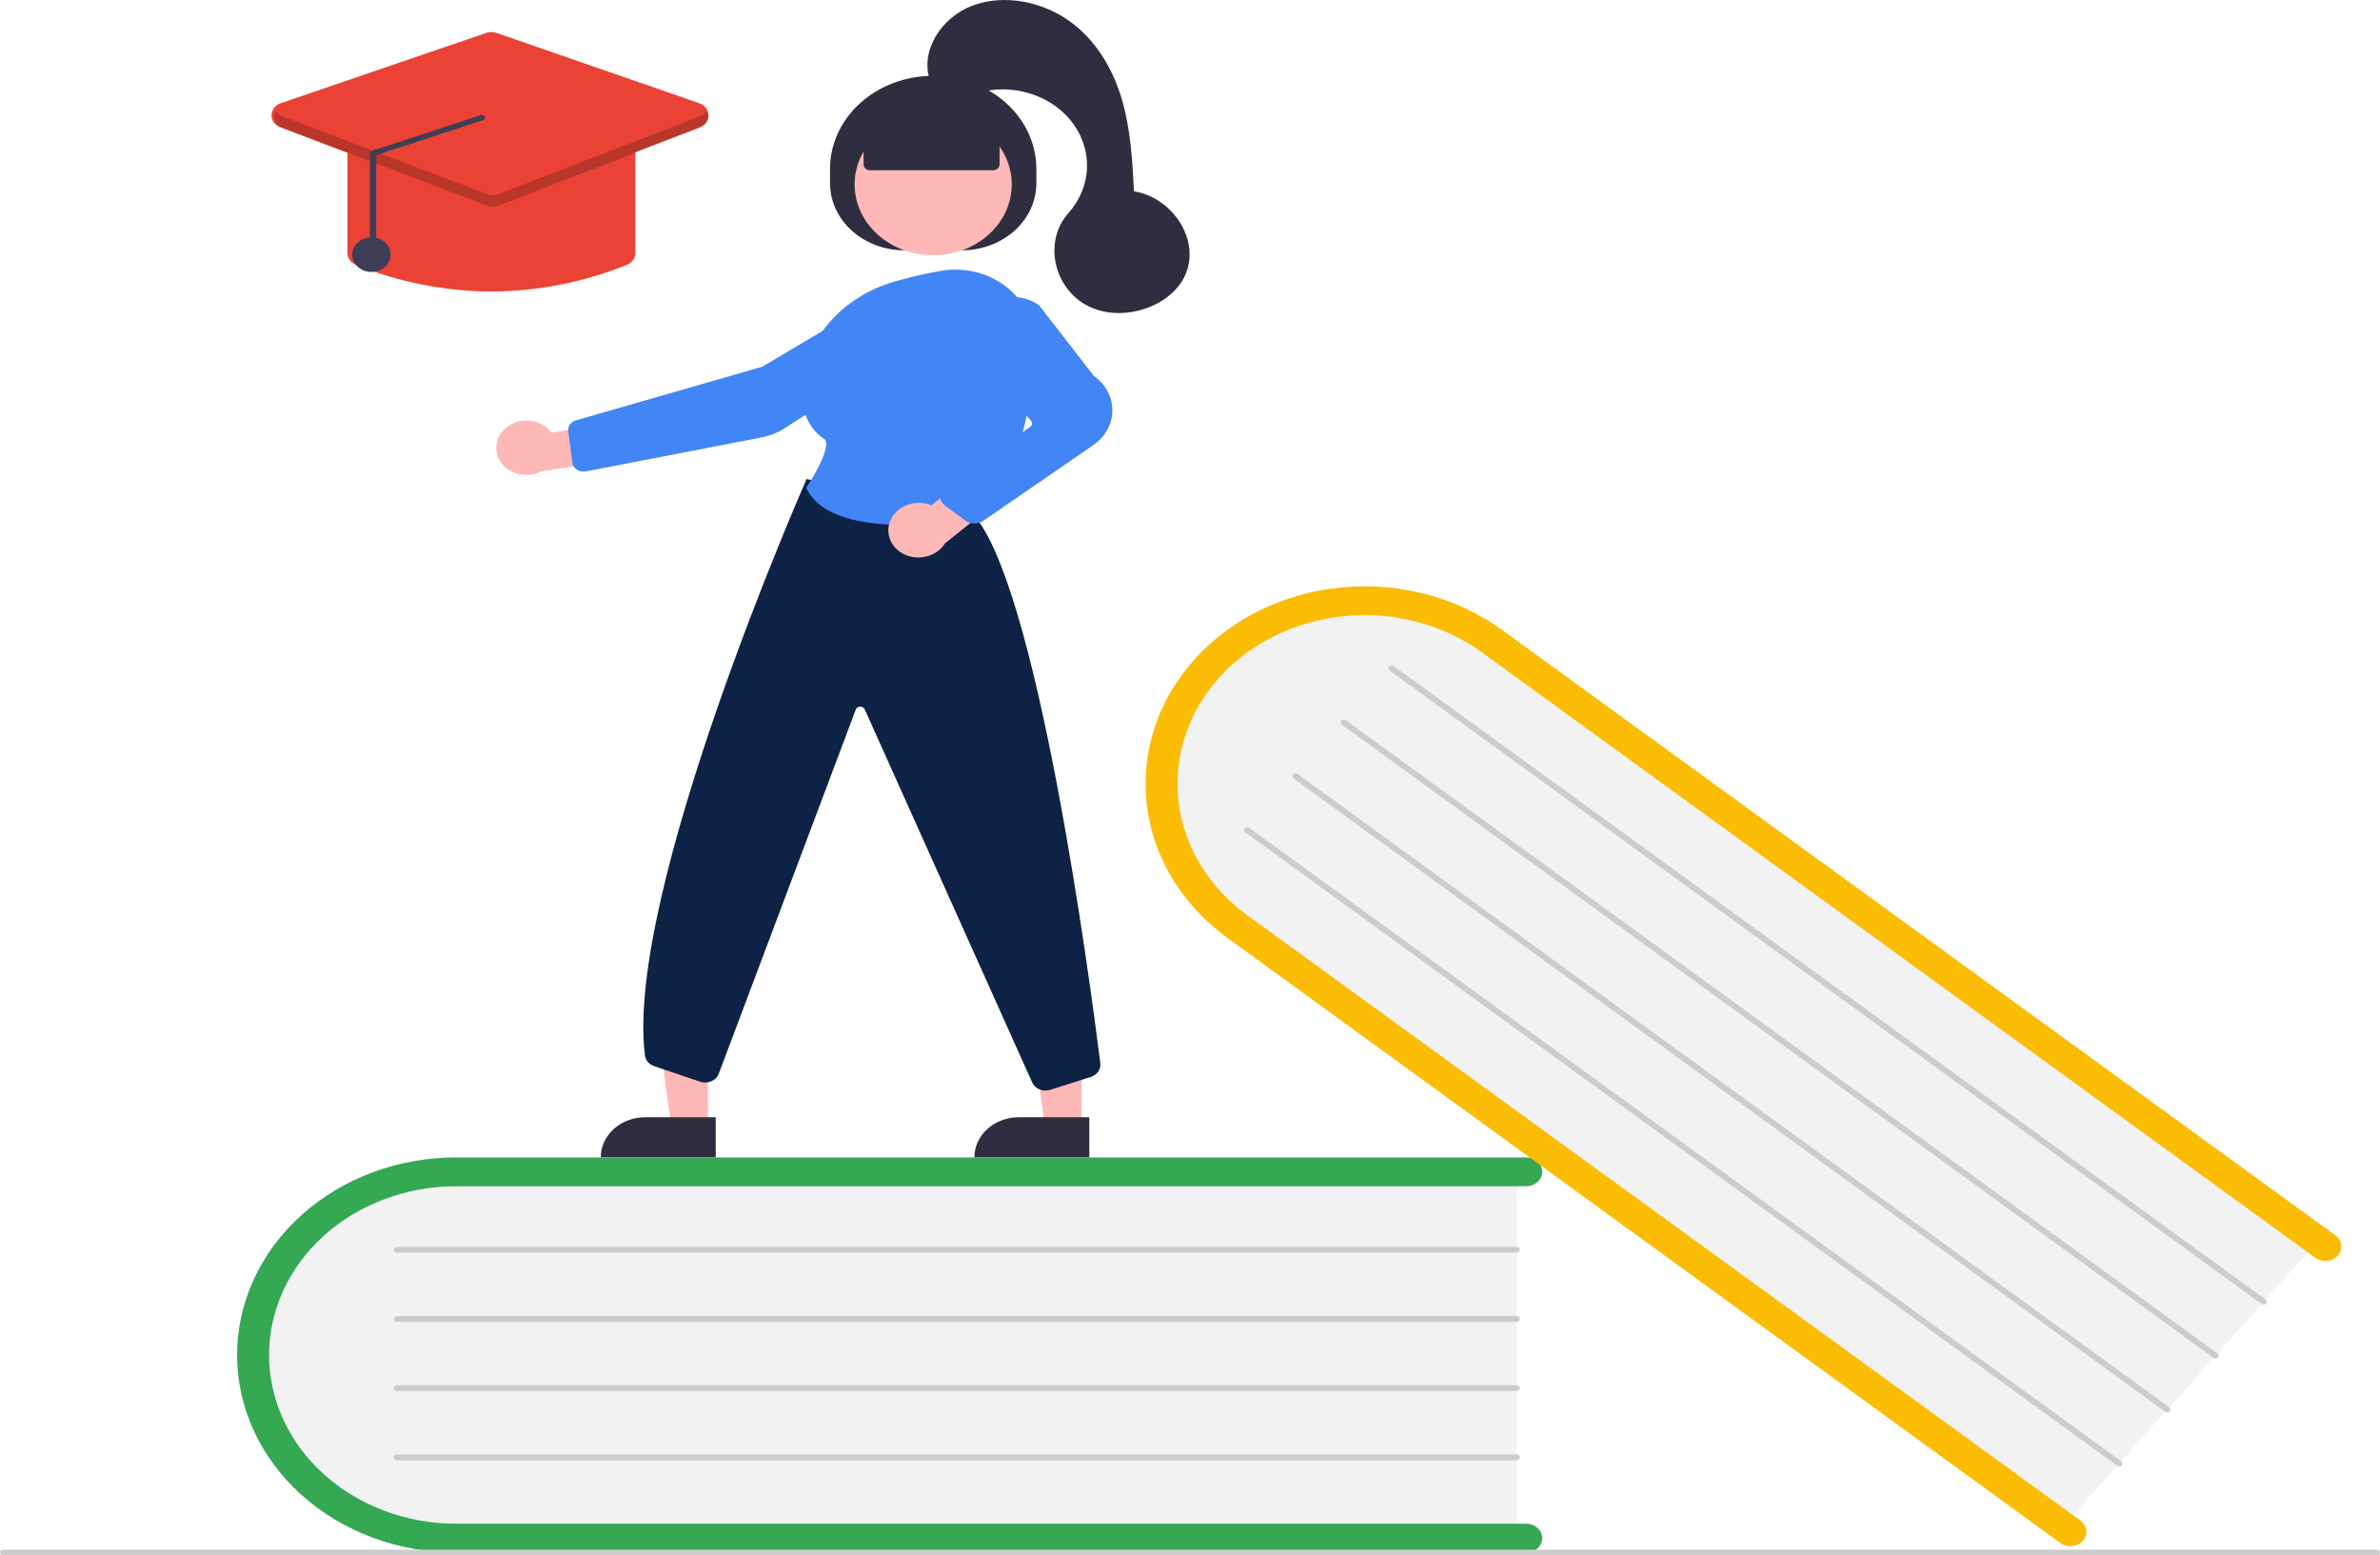 <svg width="251" height="164" viewBox="0 0 251 164" fill="none" xmlns="http://www.w3.org/2000/svg">
<g clip-path="url(#clip0)">
<path d="M159.95 122.946V162.479H50.07C37.551 162.479 27.365 153.612 27.365 142.713C27.365 131.813 37.551 122.946 50.07 122.946H159.95Z" fill="#F2F2F2"/>
<path d="M162.649 162.175C162.648 162.579 162.471 162.965 162.154 163.25C161.838 163.535 161.409 163.696 160.962 163.696H48.113C41.984 163.696 36.106 161.501 31.772 157.595C27.438 153.688 25.003 148.389 25.003 142.865C25.003 137.34 27.438 132.041 31.772 128.135C36.106 124.228 41.984 122.033 48.113 122.033H160.962C161.409 122.033 161.838 122.194 162.154 122.479C162.471 122.764 162.649 123.151 162.649 123.554C162.649 123.957 162.471 124.344 162.154 124.629C161.838 124.914 161.409 125.074 160.962 125.074H48.113C42.879 125.074 37.859 126.949 34.158 130.285C30.456 133.621 28.377 138.146 28.377 142.865C28.377 147.583 30.456 152.108 34.158 155.444C37.859 158.78 42.879 160.655 48.113 160.655H160.962C161.409 160.655 161.838 160.815 162.154 161.1C162.471 161.385 162.648 161.772 162.649 162.175Z" fill="#34A853"/>
<path d="M159.95 132.069H41.872C41.783 132.069 41.697 132.037 41.633 131.98C41.57 131.923 41.535 131.845 41.535 131.765C41.535 131.684 41.57 131.607 41.633 131.55C41.697 131.493 41.783 131.461 41.872 131.461H159.95C160.039 131.461 160.125 131.493 160.189 131.55C160.252 131.607 160.287 131.684 160.287 131.765C160.287 131.845 160.252 131.923 160.189 131.98C160.125 132.037 160.039 132.069 159.95 132.069Z" fill="#CCCCCC"/>
<path d="M159.95 139.367H41.872C41.783 139.367 41.697 139.335 41.633 139.278C41.57 139.221 41.535 139.144 41.535 139.063C41.535 138.983 41.57 138.905 41.633 138.848C41.697 138.791 41.783 138.759 41.872 138.759H159.95C160.039 138.759 160.125 138.791 160.189 138.848C160.252 138.905 160.287 138.983 160.287 139.063C160.287 139.144 160.252 139.221 160.189 139.278C160.125 139.335 160.039 139.367 159.95 139.367Z" fill="#CCCCCC"/>
<path d="M159.95 146.666H41.872C41.783 146.666 41.697 146.634 41.633 146.577C41.57 146.52 41.535 146.442 41.535 146.362C41.535 146.281 41.57 146.204 41.633 146.147C41.697 146.09 41.783 146.058 41.872 146.058H159.95C160.039 146.058 160.125 146.09 160.189 146.147C160.252 146.204 160.287 146.281 160.287 146.362C160.287 146.442 160.252 146.52 160.189 146.577C160.125 146.634 160.039 146.666 159.95 146.666Z" fill="#CCCCCC"/>
<path d="M159.95 153.964H41.872C41.783 153.964 41.697 153.932 41.633 153.875C41.57 153.818 41.535 153.741 41.535 153.66C41.535 153.58 41.57 153.502 41.633 153.445C41.697 153.388 41.783 153.356 41.872 153.356H159.95C160.039 153.356 160.125 153.388 160.189 153.445C160.252 153.502 160.287 153.58 160.287 153.66C160.287 153.741 160.252 153.818 160.189 153.875C160.125 153.932 160.039 153.964 159.95 153.964Z" fill="#CCCCCC"/>
<path d="M244.87 130.387L217.353 161.172L131.792 99.028C122.044 91.947 120.285 79.281 127.871 70.794C135.457 62.307 149.561 61.163 159.309 68.243L244.87 130.387Z" fill="#F2F2F2"/>
<path d="M219.667 162.461C219.386 162.775 218.978 162.976 218.534 163.019C218.089 163.062 217.643 162.944 217.295 162.691L129.422 98.868C124.649 95.401 121.6 90.368 120.944 84.875C120.289 79.382 122.081 73.879 125.926 69.577C129.772 65.275 135.356 62.526 141.449 61.935C147.543 61.344 153.648 62.96 158.421 66.426L246.294 130.249C246.466 130.375 246.61 130.529 246.716 130.705C246.822 130.88 246.889 131.072 246.913 131.271C246.937 131.47 246.917 131.67 246.855 131.862C246.792 132.054 246.689 132.232 246.55 132.388C246.411 132.544 246.239 132.673 246.044 132.769C245.85 132.864 245.636 132.925 245.416 132.946C245.196 132.967 244.973 132.949 244.76 132.893C244.548 132.836 244.349 132.743 244.177 132.617L156.304 68.794C154.286 67.327 151.967 66.233 149.48 65.574C146.993 64.915 144.386 64.704 141.808 64.954C139.23 65.204 136.733 65.908 134.457 67.028C132.182 68.148 130.174 69.661 128.547 71.481C126.921 73.3 125.708 75.391 124.978 77.633C124.248 79.876 124.015 82.225 124.293 84.549C124.571 86.872 125.353 89.124 126.597 91.174C127.84 93.225 129.519 95.034 131.538 96.5L219.412 160.323C219.76 160.576 219.982 160.944 220.03 161.345C220.078 161.746 219.947 162.147 219.667 162.461Z" fill="#FBBC04"/>
<path d="M238.52 137.492L146.575 70.711C146.541 70.686 146.512 70.655 146.491 70.62C146.47 70.585 146.456 70.546 146.452 70.506C146.447 70.467 146.451 70.427 146.463 70.388C146.476 70.35 146.497 70.314 146.524 70.283C146.552 70.252 146.586 70.226 146.625 70.207C146.664 70.188 146.707 70.176 146.751 70.171C146.795 70.167 146.84 70.171 146.882 70.182C146.925 70.193 146.964 70.212 146.999 70.237L238.944 137.018C238.978 137.043 239.007 137.074 239.028 137.109C239.05 137.144 239.063 137.183 239.068 137.222C239.073 137.262 239.069 137.302 239.056 137.341C239.044 137.379 239.023 137.415 238.995 137.446C238.967 137.477 238.933 137.503 238.894 137.522C238.855 137.541 238.812 137.553 238.768 137.557C238.724 137.562 238.68 137.558 238.637 137.547C238.595 137.535 238.555 137.517 238.52 137.492V137.492Z" fill="#CCCCCC"/>
<path d="M233.44 143.175L141.495 76.394C141.426 76.343 141.382 76.27 141.372 76.19C141.363 76.109 141.389 76.029 141.445 75.966C141.501 75.904 141.582 75.864 141.671 75.855C141.76 75.846 141.849 75.87 141.919 75.92L233.864 142.701C233.898 142.726 233.927 142.757 233.948 142.792C233.97 142.827 233.983 142.866 233.988 142.905C233.993 142.945 233.989 142.985 233.976 143.024C233.964 143.062 233.943 143.098 233.915 143.129C233.887 143.16 233.853 143.186 233.814 143.205C233.775 143.224 233.732 143.236 233.688 143.241C233.644 143.245 233.6 143.241 233.557 143.23C233.515 143.219 233.475 143.2 233.44 143.175Z" fill="#CCCCCC"/>
<path d="M228.36 148.858L136.415 82.077C136.346 82.027 136.301 81.953 136.291 81.873C136.282 81.793 136.308 81.712 136.364 81.65C136.42 81.587 136.502 81.547 136.591 81.538C136.68 81.529 136.769 81.553 136.839 81.604L228.784 148.384C228.818 148.409 228.847 148.44 228.868 148.475C228.889 148.51 228.903 148.549 228.907 148.589C228.912 148.628 228.908 148.669 228.896 148.707C228.883 148.745 228.862 148.781 228.835 148.812C228.807 148.843 228.772 148.869 228.734 148.888C228.695 148.907 228.652 148.919 228.608 148.924C228.564 148.928 228.519 148.924 228.477 148.913C228.434 148.902 228.395 148.883 228.36 148.858V148.858Z" fill="#CCCCCC"/>
<path d="M223.28 154.541L131.335 87.76C131.301 87.735 131.272 87.704 131.251 87.669C131.23 87.634 131.216 87.596 131.211 87.556C131.207 87.516 131.211 87.476 131.223 87.438C131.236 87.4 131.256 87.364 131.284 87.333C131.312 87.302 131.346 87.276 131.385 87.257C131.424 87.237 131.467 87.225 131.511 87.221C131.555 87.217 131.599 87.221 131.642 87.232C131.684 87.243 131.724 87.262 131.759 87.287L223.703 154.068C223.738 154.093 223.767 154.124 223.788 154.159C223.809 154.194 223.823 154.232 223.828 154.272C223.832 154.312 223.828 154.352 223.816 154.39C223.803 154.429 223.783 154.464 223.755 154.495C223.727 154.527 223.693 154.552 223.654 154.572C223.615 154.591 223.572 154.603 223.528 154.607C223.484 154.611 223.439 154.608 223.397 154.596C223.354 154.585 223.315 154.566 223.28 154.541Z" fill="#CCCCCC"/>
<path d="M250.663 164H0.337C0.248 164 0.162 163.968 0.099 163.911C0.036 163.854 0 163.777 0 163.696C0 163.615 0.036 163.538 0.099 163.481C0.162 163.424 0.248 163.392 0.337 163.392H250.663C250.752 163.392 250.838 163.424 250.901 163.481C250.964 163.538 251 163.615 251 163.696C251 163.777 250.964 163.854 250.901 163.911C250.838 163.968 250.752 164 250.663 164Z" fill="#CCCCCC"/>
<path d="M114.057 118.79L110.2 118.79L108.366 105.38L114.058 105.381L114.057 118.79Z" fill="#FFB8B8"/>
<path d="M107.445 117.797H114.883V122.018H102.762C102.762 121.464 102.883 120.915 103.118 120.403C103.354 119.891 103.699 119.425 104.133 119.033C104.568 118.641 105.085 118.33 105.653 118.118C106.221 117.906 106.83 117.797 107.445 117.797Z" fill="#2F2E41"/>
<path d="M74.654 118.79L70.798 118.79L68.963 105.38L74.656 105.381L74.654 118.79Z" fill="#FFB8B8"/>
<path d="M68.043 117.797H75.481V122.018H63.359C63.359 121.464 63.48 120.915 63.716 120.403C63.951 119.891 64.296 119.425 64.731 119.033C65.166 118.641 65.682 118.33 66.25 118.118C66.819 117.906 67.428 117.797 68.043 117.797Z" fill="#2F2E41"/>
<path d="M87.537 19.321V17.8C87.537 15.199 88.683 12.705 90.723 10.865C92.764 9.026 95.531 7.993 98.417 7.993H98.417C101.302 7.993 104.07 9.026 106.11 10.865C108.15 12.705 109.297 15.199 109.297 17.8V19.321C109.297 21.196 108.47 22.994 106.999 24.32C105.528 25.646 103.533 26.391 101.453 26.391H95.38C94.35 26.391 93.33 26.208 92.379 25.853C91.427 25.498 90.562 24.977 89.834 24.32C89.106 23.664 88.528 22.884 88.134 22.026C87.74 21.169 87.537 20.249 87.537 19.321Z" fill="#2F2E41"/>
<path d="M98.416 26.914C102.993 26.914 106.702 23.57 106.702 19.445C106.702 15.32 102.993 11.976 98.416 11.976C93.84 11.976 90.13 15.32 90.13 19.445C90.13 23.57 93.84 26.914 98.416 26.914Z" fill="#FFB8B8"/>
<path d="M53.346 45.116C53.682 44.83 54.084 44.613 54.523 44.482C54.962 44.351 55.428 44.308 55.887 44.357C56.346 44.406 56.788 44.544 57.181 44.764C57.575 44.983 57.91 45.277 58.164 45.626L65.267 44.415L67.136 48.126L57.078 49.71C56.4 50.055 55.605 50.164 54.844 50.016C54.083 49.868 53.409 49.473 52.949 48.907C52.489 48.341 52.275 47.642 52.348 46.943C52.421 46.245 52.776 45.594 53.346 45.116V45.116Z" fill="#FFB8B8"/>
<path d="M91.957 31.618L92.049 31.745L80.401 38.662L60.747 44.319C60.487 44.395 60.263 44.549 60.115 44.756C59.966 44.964 59.902 45.211 59.933 45.456L60.362 48.785C60.381 48.932 60.434 49.074 60.518 49.202C60.601 49.33 60.713 49.441 60.847 49.527C60.981 49.614 61.133 49.674 61.294 49.704C61.455 49.734 61.622 49.734 61.783 49.703L80.28 46.129C81.175 45.957 82.022 45.621 82.767 45.142L95.853 36.749C96.327 36.444 96.706 36.032 96.952 35.555C97.197 35.079 97.302 34.553 97.256 34.029C97.208 33.504 97.009 32.999 96.679 32.565C96.349 32.13 95.899 31.78 95.374 31.55C94.849 31.32 94.266 31.216 93.683 31.251C93.1 31.285 92.537 31.455 92.049 31.745L91.957 31.618Z" fill="#4285F4"/>
<path d="M110.269 114.985C109.973 114.985 109.684 114.907 109.436 114.762C109.188 114.616 108.992 114.408 108.873 114.164L91.192 74.782C91.151 74.696 91.081 74.624 90.993 74.575C90.905 74.526 90.803 74.503 90.7 74.508C90.597 74.514 90.498 74.547 90.416 74.605C90.335 74.662 90.275 74.741 90.245 74.83L75.819 113.169C75.758 113.348 75.658 113.513 75.523 113.655C75.389 113.797 75.224 113.913 75.038 113.995C74.852 114.078 74.649 114.125 74.443 114.134C74.236 114.143 74.029 114.114 73.835 114.049L68.998 112.413C68.735 112.326 68.505 112.174 68.332 111.975C68.16 111.776 68.052 111.538 68.02 111.287C65.844 94.198 84.821 51.065 85.013 50.631L85.066 50.511L102.366 53.961L102.402 53.996C109.303 60.783 114.976 103.59 116.043 112.103C116.083 112.41 116.006 112.721 115.823 112.983C115.641 113.245 115.365 113.444 115.041 113.546L110.771 114.907C110.61 114.959 110.44 114.985 110.269 114.985Z" fill="#0D2244"/>
<path d="M95.364 55.349C91.172 55.349 86.5 54.596 85.061 51.487L85.028 51.415L85.073 51.349C86.208 49.67 87.709 46.806 86.902 46.268C85.314 45.209 84.543 43.467 84.611 41.09C84.76 35.931 88.66 31.35 94.316 29.692C95.894 29.236 97.501 28.863 99.128 28.575C100.313 28.359 101.537 28.383 102.712 28.644C103.886 28.906 104.982 29.398 105.92 30.087C106.87 30.78 107.637 31.654 108.168 32.646C108.698 33.638 108.979 34.724 108.988 35.825C109.048 41.339 108.106 49.019 103.283 54.291C103.057 54.535 102.742 54.7 102.394 54.757C100.074 55.135 97.722 55.333 95.364 55.349Z" fill="#4285F4"/>
<path d="M93.805 55.142C94.033 54.405 94.575 53.778 95.313 53.399C96.05 53.019 96.924 52.918 97.745 53.116C97.912 53.158 98.076 53.213 98.233 53.279L103.627 48.855L107.378 51.132L99.665 57.285C99.317 57.851 98.768 58.296 98.107 58.548C97.446 58.801 96.71 58.847 96.017 58.68C95.613 58.58 95.235 58.409 94.904 58.177C94.574 57.945 94.298 57.656 94.093 57.327C93.887 56.998 93.755 56.636 93.706 56.261C93.657 55.886 93.69 55.506 93.805 55.142Z" fill="#FFB8B8"/>
<path d="M102.772 55.199C102.422 55.199 102.083 55.09 101.812 54.89L99.685 53.323C99.508 53.193 99.366 53.028 99.269 52.84C99.173 52.653 99.125 52.449 99.128 52.242C99.132 52.036 99.187 51.833 99.29 51.649C99.393 51.464 99.54 51.303 99.722 51.178L108.643 45.011C108.748 44.937 108.818 44.829 108.836 44.71C108.854 44.59 108.819 44.47 108.738 44.373L103.232 37.812C102.593 37.052 102.272 36.113 102.327 35.16C102.381 34.208 102.808 33.304 103.532 32.608C104.294 31.866 105.337 31.409 106.455 31.329C107.573 31.248 108.684 31.549 109.567 32.172L109.601 32.206L115.351 39.627C115.972 40.066 116.473 40.629 116.813 41.272C117.154 41.914 117.325 42.619 117.313 43.331C117.301 44.043 117.107 44.743 116.746 45.376C116.384 46.01 115.865 46.559 115.229 46.981L103.676 54.93C103.414 55.105 103.098 55.199 102.772 55.199Z" fill="#4285F4"/>
<path d="M91.077 17.344V13.638L98.417 10.749L105.415 13.638V17.344C105.415 17.505 105.344 17.66 105.218 17.774C105.091 17.888 104.919 17.952 104.74 17.952H91.752C91.573 17.952 91.401 17.888 91.275 17.774C91.148 17.66 91.077 17.505 91.077 17.344Z" fill="#2F2E41"/>
<path d="M98.079 8.484C97 5.371 99.267 1.803 102.617 0.57C105.968 -0.662 109.976 0.199 112.804 2.235C115.631 4.272 117.385 7.321 118.314 10.474C119.244 13.627 119.42 16.914 119.592 20.172C123.708 20.854 126.509 25.255 125.083 28.802C123.657 32.349 118.378 34.112 114.733 32.258C111.088 30.404 110.032 25.42 112.663 22.486C113.908 21.097 114.603 19.374 114.639 17.589C114.675 15.804 114.049 14.059 112.86 12.631C111.672 11.203 109.989 10.173 108.078 9.705C106.167 9.236 104.137 9.356 102.31 10.045C100.281 10.809 97.735 8.822 98.079 8.484Z" fill="#2F2E41"/>
<path d="M51.824 30.74C46.895 30.711 42.028 29.75 37.537 27.919C37.27 27.812 37.043 27.637 36.884 27.415C36.725 27.194 36.641 26.935 36.643 26.671V15.596C36.643 15.234 36.803 14.886 37.088 14.629C37.372 14.373 37.758 14.228 38.161 14.228H65.487C65.89 14.228 66.276 14.373 66.56 14.629C66.845 14.886 67.005 15.234 67.005 15.596V26.671C67.007 26.935 66.923 27.194 66.764 27.415C66.605 27.637 66.378 27.812 66.111 27.919C61.62 29.75 56.753 30.711 51.824 30.74Z" fill="#EA4335"/>
<path d="M51.82 21.768C51.618 21.768 51.417 21.732 51.23 21.661L29.561 13.42C29.281 13.313 29.044 13.134 28.878 12.905C28.713 12.676 28.628 12.407 28.633 12.134C28.639 11.861 28.735 11.595 28.91 11.371C29.084 11.148 29.329 10.976 29.613 10.88L51.282 3.469C51.631 3.349 52.017 3.35 52.366 3.471L73.745 10.882C74.027 10.979 74.27 11.151 74.444 11.374C74.617 11.597 74.713 11.861 74.718 12.134C74.724 12.406 74.639 12.674 74.475 12.902C74.311 13.131 74.075 13.31 73.797 13.417L52.417 21.658C52.229 21.731 52.026 21.768 51.82 21.768Z" fill="#EA4335"/>
<path d="M39.173 28.673C40.291 28.673 41.197 27.856 41.197 26.848C41.197 25.84 40.291 25.024 39.173 25.024C38.055 25.024 37.149 25.84 37.149 26.848C37.149 27.856 38.055 28.673 39.173 28.673Z" fill="#3F3D56"/>
<path opacity="0.2" d="M73.871 12.248L52.491 20.488C52.325 20.553 52.145 20.586 51.964 20.587C51.783 20.587 51.603 20.554 51.436 20.491L29.767 12.25C29.494 12.149 29.267 11.969 29.121 11.739C29.026 11.888 28.966 12.054 28.948 12.226C28.929 12.397 28.95 12.57 29.011 12.734C29.072 12.897 29.171 13.047 29.302 13.173C29.432 13.3 29.59 13.399 29.767 13.466L51.436 21.707C51.603 21.771 51.783 21.803 51.964 21.803C52.145 21.802 52.325 21.769 52.491 21.705L73.871 13.464C74.046 13.396 74.204 13.296 74.333 13.17C74.463 13.043 74.561 12.894 74.621 12.731C74.681 12.568 74.703 12.395 74.684 12.224C74.665 12.053 74.606 11.888 74.51 11.739C74.365 11.967 74.141 12.146 73.871 12.248Z" fill="black"/>
<path d="M39.343 26.841C39.433 26.841 39.519 26.809 39.582 26.752C39.645 26.695 39.681 26.618 39.681 26.537V16.361L50.807 12.707C50.897 12.709 50.983 12.678 51.047 12.621C51.111 12.565 51.148 12.488 51.15 12.408C51.151 12.327 51.117 12.249 51.054 12.191C50.992 12.133 50.907 12.1 50.817 12.099L39.691 15.753C39.601 15.751 39.512 15.766 39.429 15.796C39.346 15.826 39.27 15.871 39.207 15.928C39.143 15.984 39.092 16.052 39.058 16.126C39.023 16.201 39.006 16.28 39.006 16.361V26.537C39.006 26.618 39.041 26.695 39.105 26.752C39.168 26.809 39.254 26.841 39.343 26.841Z" fill="#3F3D56"/>
</g>
<defs>
<clipPath id="clip0">
<rect width="251" height="164" fill="white"/>
</clipPath>
</defs>
</svg>

